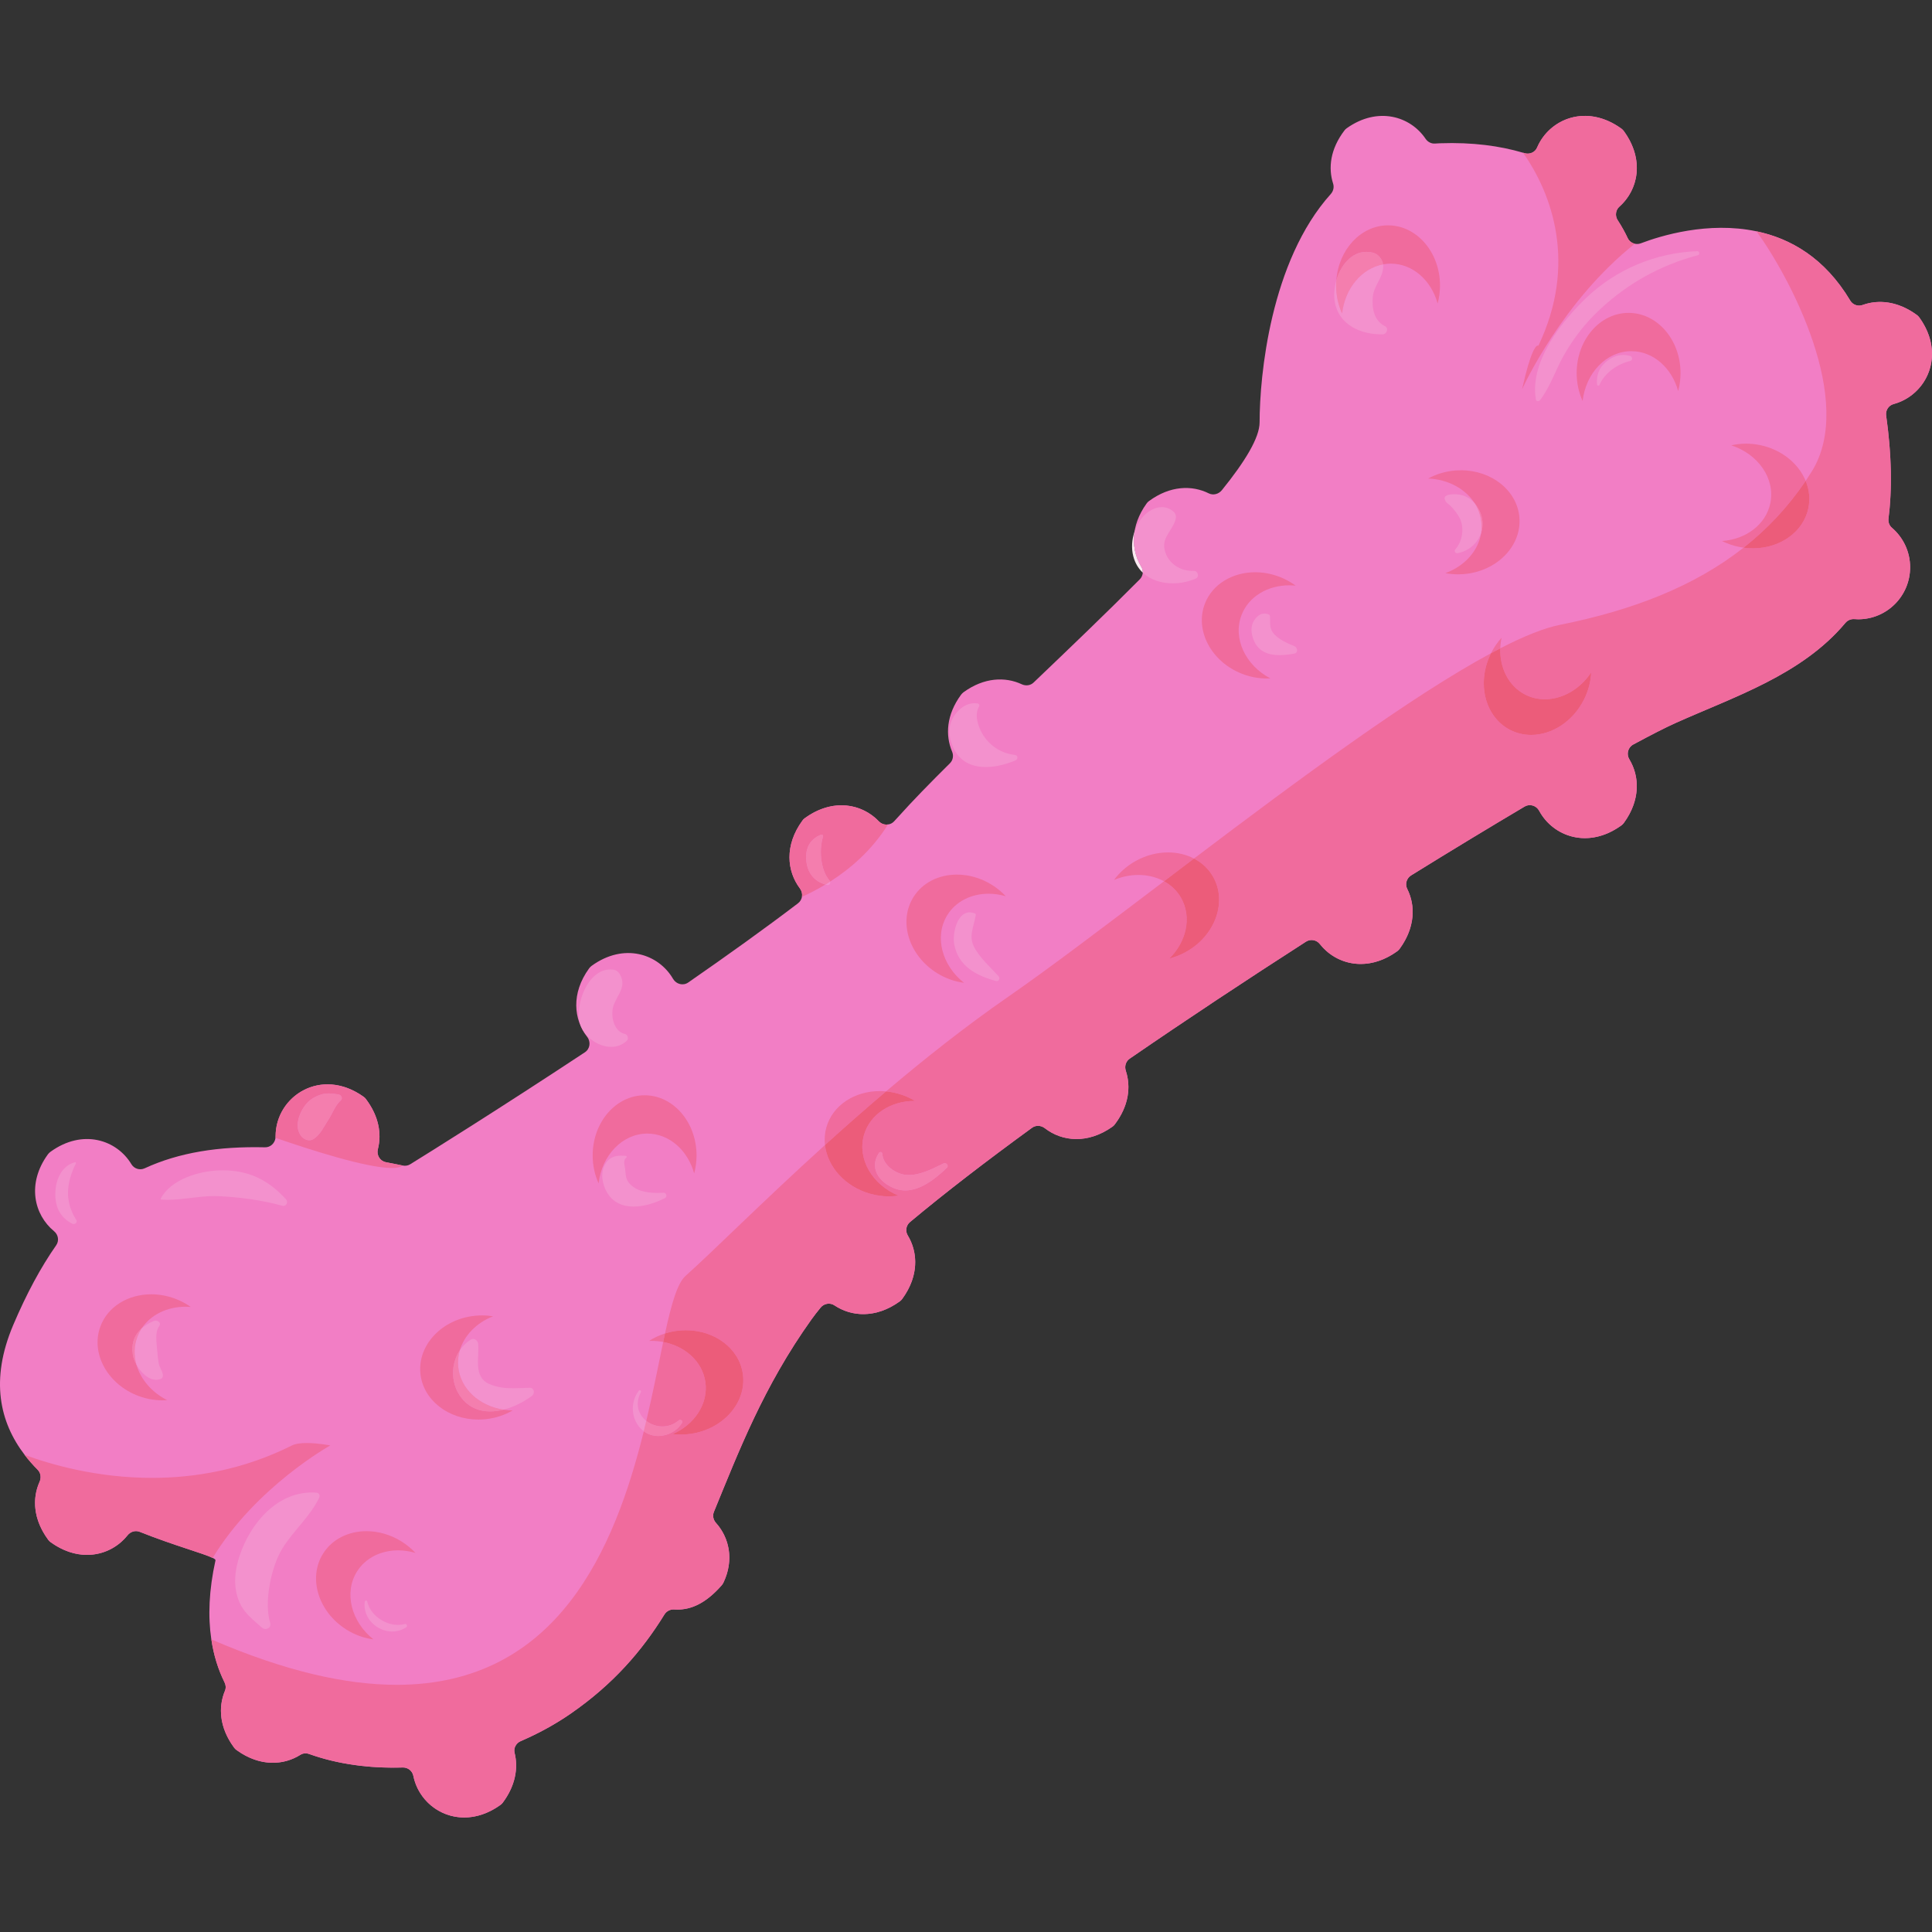 <svg xmlns="http://www.w3.org/2000/svg" xmlns:xlink="http://www.w3.org/1999/xlink" width="500" zoomAndPan="magnify" viewBox="0 0 375 375" height="500" preserveAspectRatio="xMidYMid meet" version="1.0"><rect x="0" y="0" width="375" height="375" fill="#333333" stroke="none"/><defs><clipPath id="eb803fbea9"><path d="M 0 22.492 L 375 22.492 L 375 352.773 L 0 352.773 Z M 0 22.492 " clip-rule="nonzero"/></clipPath><clipPath id="ea8a64760a"><path d="M 295 22.266 L 318 22.266 L 318 76 L 295 76 Z M 295 22.266 " clip-rule="nonzero"/></clipPath><clipPath id="06ae7406f4"><path d="M 41 44.473 L 375 44.473 L 375 352.773 L 41 352.773 Z M 41 44.473 " clip-rule="nonzero"/></clipPath></defs><g clip-path="url(#eb803fbea9)"><path fill="#f27ec5" d="M 366.102 80.676 C 367.191 88.438 367.277 95.02 366.555 100.664 C 366.473 101.34 366.715 102.012 367.223 102.441 C 369.387 104.305 370.754 107.043 370.754 110.109 C 370.754 115.688 366.246 120.203 360.676 120.203 C 360.434 120.203 360.191 120.191 359.945 120.168 C 359.277 120.117 358.617 120.391 358.18 120.914 C 349.684 131.055 336.496 135.262 325.129 140.379 C 323.223 141.238 320.461 142.652 317.012 144.508 C 315.973 145.07 315.645 146.391 316.262 147.398 C 318.266 150.723 318.414 155.312 315.188 159.73 C 315.059 159.906 314.891 160.078 314.711 160.207 C 308.281 164.867 301.461 162.395 298.75 157.371 C 298.203 156.352 296.93 155.965 295.93 156.551 C 289.211 160.535 281.766 165.035 273.902 169.91 C 273.02 170.465 272.672 171.59 273.137 172.523 C 274.77 175.773 274.699 180.031 271.664 184.176 C 271.527 184.352 271.355 184.523 271.176 184.652 C 265.402 188.805 259.336 187.246 256.191 183.25 C 255.543 182.422 254.387 182.211 253.496 182.773 C 242.113 190.09 230.43 197.812 219.266 205.488 C 218.504 206.02 218.227 206.984 218.527 207.867 C 219.52 210.914 219.129 214.59 216.414 218.199 C 216.285 218.383 216.117 218.551 215.938 218.68 C 211.117 222.109 206.129 221.57 202.801 218.984 C 202.055 218.414 201.051 218.359 200.297 218.914 C 191.512 225.316 183.453 231.496 176.633 237.199 C 175.871 237.836 175.68 238.93 176.188 239.781 C 178.203 243.105 178.363 247.68 175.137 252.098 C 175.008 252.281 174.84 252.449 174.66 252.586 C 170.074 255.91 165.32 255.613 161.969 253.375 C 161.121 252.801 159.953 252.988 159.293 253.789 C 158.625 254.594 158.023 255.383 157.48 256.133 C 148.184 269.156 143.367 281.77 138.574 293.441 C 138.273 294.164 138.438 294.992 138.953 295.574 C 141.543 298.434 142.52 302.777 140.418 307.184 C 140.332 307.363 140.215 307.543 140.09 307.691 C 136.664 311.602 133.617 312.578 130.879 312.395 C 130.105 312.344 129.383 312.707 128.969 313.363 C 124.621 320.418 119.035 326.887 110.793 332.598 C 107.793 334.676 104.523 336.465 101.074 337.949 C 100.18 338.332 99.641 339.297 99.887 340.242 C 100.605 343.152 100.078 346.551 97.594 349.887 C 97.453 350.066 97.297 350.227 97.113 350.352 C 89.602 355.727 81.57 351.406 80.223 344.672 C 80.031 343.715 79.152 343.039 78.172 343.07 C 71.77 343.27 65.527 342.43 60.031 340.457 C 59.457 340.242 58.824 340.285 58.312 340.605 C 54.992 342.699 50.387 342.93 45.91 339.68 C 45.727 339.551 45.559 339.383 45.43 339.203 C 42.559 335.316 42.344 331.336 43.668 328.168 C 43.891 327.641 43.828 327.043 43.574 326.531 C 42.352 324.059 41.473 321.289 41.027 318.207 L 41.016 318.207 C 40.348 313.734 40.547 308.641 41.824 302.863 C 41.855 302.734 41.664 302.574 41.281 302.395 C 39.543 301.523 33.801 299.992 27.125 297.328 C 26.277 296.988 25.336 297.285 24.762 297.996 C 21.609 301.949 15.582 303.48 9.855 299.355 C 9.672 299.23 9.5 299.059 9.363 298.879 C 6.426 294.906 6.242 290.832 7.676 287.633 C 8.027 286.836 7.93 285.902 7.316 285.285 C 6.406 284.371 5.555 283.406 4.781 282.387 C -0.047 276.07 -1.957 267.859 2.562 257.195 C 5.133 251.145 7.891 246.016 10.902 241.711 C 11.52 240.832 11.316 239.652 10.488 238.973 C 6.617 235.789 5.152 229.754 9.301 224.051 C 9.438 223.871 9.598 223.711 9.789 223.57 C 16.051 219.027 22.672 221.238 25.512 225.984 C 26.047 226.855 27.137 227.195 28.062 226.773 C 34.746 223.691 42.438 222.48 51.426 222.691 C 52.496 222.723 53.348 221.895 53.477 220.855 C 53.484 220.762 53.492 220.676 53.492 220.578 L 53.492 220.559 C 53.492 212.754 62.355 207.02 70.559 212.871 C 70.738 212.996 70.906 213.156 71.035 213.336 C 73.57 216.703 74.09 220.121 73.348 223.043 C 73.051 224.188 73.742 225.359 74.898 225.582 C 75.977 225.781 77.062 226.004 78.164 226.227 C 78.676 226.336 79.203 226.25 79.637 225.973 C 82.855 223.988 96.957 215.195 113.531 204.246 C 114.539 203.578 114.711 202.207 113.965 201.25 C 111.344 197.875 110.824 192.797 114.348 187.957 C 114.488 187.777 114.645 187.605 114.824 187.477 C 121.129 182.891 127.832 185.16 130.645 190.004 C 131.262 191.043 132.598 191.387 133.582 190.703 C 141.078 185.512 148.418 180.258 154.902 175.32 C 155.316 175 155.57 174.551 155.656 174.074 C 155.758 173.535 155.621 172.941 155.266 172.449 C 152.727 169.086 152.238 164.082 155.742 159.285 C 155.867 159.09 156.035 158.922 156.23 158.793 C 161.641 154.863 167.309 155.988 170.586 159.422 C 171.062 159.918 171.73 160.133 172.355 160.023 C 172.793 159.984 173.203 159.781 173.523 159.441 C 173.852 159.102 174.16 158.762 174.457 158.43 C 177.121 155.457 180.516 151.977 184.367 148.164 C 184.984 147.559 185.133 146.656 184.793 145.871 C 183.465 142.707 183.676 138.734 186.555 134.824 C 186.691 134.656 186.852 134.484 187.031 134.355 C 191.02 131.461 195.129 131.328 198.324 132.816 C 199.094 133.176 200.012 133.07 200.625 132.477 C 207.539 125.871 214.727 119 221.219 112.457 C 221.863 111.812 222.016 110.812 221.547 110.039 C 219.52 106.703 219.375 102.125 222.559 97.719 C 222.684 97.539 222.852 97.367 223.035 97.242 C 227.148 94.227 231.387 94.148 234.629 95.766 C 235.492 96.191 236.543 95.906 237.16 95.148 C 241.688 89.551 244.488 84.934 244.488 81.969 C 244.488 73.062 246.566 50.684 258.316 37.645 C 258.801 37.09 258.98 36.336 258.758 35.645 C 257.785 32.609 258.195 28.953 260.938 25.344 C 261.062 25.164 261.23 25.004 261.414 24.879 C 267.43 20.617 273.754 22.551 276.711 26.949 C 277.129 27.555 277.805 27.914 278.527 27.863 C 278.848 27.84 279.176 27.82 279.504 27.809 C 285.871 27.586 291.164 28.328 295.602 29.637 L 295.609 29.637 C 295.719 29.668 295.82 29.699 295.93 29.73 C 296.895 30.016 297.957 29.57 298.348 28.637 C 300.727 23.062 307.949 20.055 314.73 24.98 C 314.914 25.121 315.082 25.289 315.207 25.473 C 319.254 31.039 317.969 36.879 314.32 40.117 C 313.574 40.773 313.449 41.902 313.988 42.727 C 314.867 44.078 315.496 45.27 315.922 46.184 C 316.195 46.785 316.727 47.18 317.32 47.309 C 317.691 47.395 318.082 47.371 318.469 47.23 C 322.289 45.777 331.52 42.91 340.93 44.898 C 347.52 46.277 354.18 50.047 359.129 58.34 C 359.613 59.156 360.613 59.527 361.516 59.203 C 364.602 58.086 368.391 58.434 372.082 61.152 C 372.266 61.293 372.422 61.461 372.559 61.645 C 377.793 68.926 373.906 76.727 367.531 78.434 C 366.555 78.699 365.949 79.676 366.102 80.676 " fill-opacity="1" fill-rule="nonzero"/></g><path fill="#f06b9d" d="M 31.504 271.801 C 30.02 271.801 28.48 271.543 26.969 270.988 C 20.914 268.766 17.562 262.727 19.477 257.496 C 20.91 253.574 24.895 251.223 29.355 251.223 C 30.844 251.223 32.387 251.484 33.906 252.043 C 35.047 252.461 36.09 253.016 37.02 253.672 C 36.68 253.645 36.344 253.633 36.008 253.633 C 32.469 253.633 29.25 255.18 27.492 257.848 C 26.125 259.062 25.453 260.711 25.785 262.945 C 25.867 263.508 26.105 264.172 26.465 264.828 C 27.258 267.656 29.406 270.238 32.449 271.766 C 32.137 271.789 31.824 271.801 31.504 271.801 " fill-opacity="1" fill-rule="nonzero"/><path fill="#f06b9d" d="M 72.484 318.203 C 70.723 317.973 68.938 317.359 67.277 316.324 C 61.805 312.918 59.746 306.32 62.688 301.59 C 64.465 298.723 67.668 297.199 71.137 297.199 C 73.391 297.199 75.762 297.844 77.918 299.188 C 78.953 299.828 79.859 300.586 80.641 301.422 C 79.516 301.086 78.379 300.922 77.266 300.922 C 73.984 300.922 70.953 302.359 69.273 305.062 C 66.719 309.18 68.188 314.793 72.484 318.203 " fill-opacity="1" fill-rule="nonzero"/><path fill="#f06b9d" d="M 92.852 275.539 C 87.031 275.535 82.129 271.758 81.602 266.621 C 81.035 261.078 85.77 256.051 92.188 255.391 C 92.652 255.348 93.117 255.32 93.57 255.32 C 94.301 255.32 95.012 255.383 95.703 255.492 C 92.5 256.738 90.102 259.199 89.242 262.113 C 87.152 265.246 87.555 269.82 90.598 272.391 C 91.918 273.504 93.492 273.953 95.129 273.953 C 95.988 273.953 96.859 273.832 97.723 273.613 C 98.305 273.707 98.902 273.754 99.512 273.762 C 97.977 274.656 96.188 275.266 94.242 275.465 C 93.773 275.512 93.312 275.539 92.852 275.539 " fill-opacity="1" fill-rule="nonzero"/><path fill="#f06b9d" d="M 116.191 229.695 C 115.457 228.074 115.035 226.234 115.035 224.273 C 115.035 217.824 119.551 212.594 125.117 212.594 C 130.688 212.594 135.199 217.824 135.199 224.273 C 135.199 225.492 135.035 226.664 134.738 227.766 C 133.504 223.277 129.902 220.027 125.648 220.027 C 120.809 220.027 116.816 224.238 116.191 229.695 " fill-opacity="1" fill-rule="nonzero"/><path fill="#f06b9d" d="M 128.727 260.48 C 127.973 260.336 127.188 260.262 126.391 260.262 C 126.258 260.262 126.121 260.262 125.984 260.27 C 126.922 259.664 127.961 259.176 129.082 258.82 C 128.965 259.359 128.848 259.914 128.727 260.48 " fill-opacity="1" fill-rule="nonzero"/><path fill="#f06b9d" d="M 160.125 222.25 C 159.996 221.113 160.078 219.953 160.402 218.812 C 161.621 214.508 165.895 211.781 170.738 211.781 C 171.152 211.781 171.566 211.801 171.984 211.84 C 167.84 215.352 163.867 218.859 160.125 222.25 " fill-opacity="1" fill-rule="nonzero"/><path fill="#f06b9d" d="M 225.934 171.051 C 224.469 170.246 222.758 169.828 220.965 169.828 C 219.41 169.828 217.793 170.145 216.227 170.801 C 217.281 169.367 218.68 168.098 220.387 167.145 C 222.426 166 224.617 165.453 226.711 165.453 C 228.516 165.453 230.25 165.859 231.75 166.645 C 229.789 168.125 227.848 169.598 225.934 171.051 " fill-opacity="1" fill-rule="nonzero"/><path fill="#f06b9d" d="M 289.406 126.789 C 289.422 126.754 289.441 126.719 289.457 126.684 C 290.012 125.602 290.688 124.629 291.457 123.781 C 291.312 124.473 291.23 125.16 291.207 125.836 C 290.617 126.141 290.016 126.457 289.406 126.789 " fill-opacity="1" fill-rule="nonzero"/><path fill="#f06b9d" d="M 283.012 111.477 C 282.16 111.477 281.332 111.395 280.531 111.246 C 284.273 109.902 286.984 106.898 287.492 103.406 C 287.926 102.062 287.859 100.543 287.145 99.098 C 286.895 98.594 286.605 98.141 286.277 97.746 C 284.504 94.926 281.105 93.031 277.203 92.883 C 278.762 92.027 280.566 91.469 282.52 91.32 C 282.867 91.293 283.211 91.277 283.559 91.277 C 289.531 91.277 294.52 95.238 294.918 100.492 C 295.344 106.047 290.473 110.945 284.047 111.438 C 283.699 111.465 283.352 111.477 283.012 111.477 " fill-opacity="1" fill-rule="nonzero"/><path fill="#f06b9d" d="M 338.426 106.305 C 338.141 106.262 337.855 106.215 337.57 106.156 C 336.379 105.918 335.258 105.523 334.238 105.012 C 338.883 104.695 342.781 101.809 343.629 97.633 C 344.59 92.887 341.258 88.133 336.039 86.438 C 336.961 86.227 337.926 86.113 338.918 86.113 C 339.789 86.113 340.68 86.203 341.578 86.383 C 345.812 87.242 349.102 89.98 350.48 93.336 C 347.047 98.422 343.008 102.699 338.426 106.305 " fill-opacity="1" fill-rule="nonzero"/><path fill="#f06b9d" d="M 245.867 131.695 C 244.309 131.695 242.691 131.41 241.109 130.797 C 235.098 128.461 231.859 122.359 233.871 117.164 C 235.352 113.344 239.266 111.074 243.625 111.074 C 245.191 111.074 246.809 111.367 248.398 111.98 C 249.527 112.422 250.566 112.996 251.484 113.672 C 251.066 113.633 250.652 113.609 250.242 113.609 C 246.102 113.609 242.387 115.742 240.988 119.359 C 239.238 123.875 241.719 129.121 246.574 131.676 C 246.34 131.688 246.105 131.695 245.867 131.695 " fill-opacity="1" fill-rule="nonzero"/><path fill="#f06b9d" d="M 307.184 77.832 C 306.449 76.211 306.031 74.371 306.031 72.414 C 306.031 65.961 310.543 60.73 316.109 60.73 C 321.68 60.73 326.191 65.961 326.191 72.414 C 326.191 73.629 326.031 74.801 325.73 75.902 C 324.496 71.414 320.895 68.164 316.641 68.164 C 311.797 68.164 307.809 72.379 307.184 77.832 " fill-opacity="1" fill-rule="nonzero"/><path fill="#f06b9d" d="M 279.043 58.914 C 277.812 54.426 274.207 51.172 269.953 51.172 C 269.445 51.172 268.945 51.219 268.457 51.309 C 268.301 50.27 267.48 49.277 266.453 49.035 C 266.031 48.938 265.621 48.887 265.23 48.887 C 262.273 48.887 260.207 51.547 259.375 54.465 C 259.797 48.461 264.137 43.738 269.422 43.738 C 274.992 43.738 279.504 48.969 279.504 55.422 C 279.504 56.637 279.344 57.809 279.043 58.914 " fill-opacity="1" fill-rule="nonzero"/><path fill="#f06b9d" d="M 187.109 190.762 C 185.344 190.531 183.559 189.922 181.895 188.891 C 176.414 185.5 174.344 178.906 177.273 174.168 C 179.051 171.289 182.262 169.758 185.738 169.758 C 187.984 169.758 190.348 170.398 192.5 171.73 C 193.535 172.375 194.445 173.129 195.227 173.961 C 194.109 173.633 192.977 173.473 191.875 173.473 C 188.582 173.473 185.547 174.91 183.867 177.629 C 181.32 181.75 182.801 187.363 187.109 190.762 " fill-opacity="1" fill-rule="nonzero"/><g clip-path="url(#ea8a64760a)"><path fill="#f06b9d" d="M 295.43 75.578 C 297.156 67.777 298.184 67.066 298.496 67.066 C 298.566 67.066 298.602 67.102 298.602 67.102 C 306.211 51.172 301.191 37.508 295.609 29.637 C 295.719 29.668 295.82 29.699 295.93 29.73 C 296.125 29.789 296.324 29.816 296.52 29.816 C 297.297 29.816 298.035 29.383 298.348 28.637 C 299.887 25.027 303.457 22.496 307.625 22.496 C 309.895 22.496 312.344 23.246 314.73 24.98 C 314.914 25.121 315.082 25.289 315.207 25.473 C 316.949 27.871 317.703 30.316 317.707 32.586 C 317.707 35.586 316.398 38.273 314.32 40.117 C 313.879 40.504 313.656 41.059 313.656 41.613 C 313.656 42 313.766 42.391 313.988 42.727 C 314.867 44.078 315.496 45.27 315.922 46.184 C 316.195 46.785 316.727 47.18 317.32 47.309 C 303.316 58.418 295.738 74.887 295.43 75.578 " fill-opacity="1" fill-rule="nonzero"/></g><g clip-path="url(#06ae7406f4)"><path fill="#f06b9d" d="M 90.105 352.773 C 85.215 352.773 81.148 349.289 80.223 344.672 C 80.035 343.738 79.191 343.066 78.242 343.066 C 78.219 343.066 78.195 343.066 78.172 343.07 C 77.559 343.09 76.938 343.098 76.324 343.098 C 70.57 343.098 64.996 342.238 60.031 340.457 C 59.793 340.371 59.551 340.324 59.309 340.324 C 58.957 340.324 58.613 340.414 58.312 340.605 C 56.762 341.582 54.926 342.152 52.957 342.152 C 50.715 342.152 48.293 341.414 45.91 339.68 C 45.727 339.551 45.559 339.383 45.43 339.203 C 43.645 336.789 42.887 334.336 42.883 332.07 C 42.883 330.688 43.168 329.371 43.668 328.168 C 43.762 327.949 43.805 327.711 43.805 327.48 C 43.805 327.156 43.723 326.832 43.574 326.531 C 42.352 324.059 41.473 321.289 41.027 318.207 C 55.328 324.398 67.168 327.023 77.004 327.023 C 108.383 327.023 119.367 300.344 124.961 277.809 C 125.797 278.434 126.785 278.723 127.773 278.723 C 129.59 278.723 131.418 277.762 132.371 276.184 C 132.559 275.879 132.301 275.602 132.02 275.602 C 131.926 275.602 131.828 275.629 131.746 275.699 C 130.773 276.516 129.652 276.875 128.57 276.875 C 127.418 276.875 126.309 276.477 125.445 275.797 C 126.773 270.211 127.789 264.941 128.727 260.48 C 132.977 261.285 136.328 264.262 136.91 268.234 C 137.523 272.449 134.828 276.484 130.57 278.355 C 131.082 278.418 131.605 278.449 132.133 278.449 C 132.777 278.449 133.43 278.402 134.09 278.309 C 140.465 277.375 144.984 272.148 144.18 266.637 C 143.461 261.695 138.707 258.199 133.137 258.199 C 132.492 258.199 131.84 258.242 131.18 258.34 C 130.449 258.445 129.75 258.609 129.082 258.82 C 130.309 253.188 131.453 249.082 133.074 247.641 C 138.207 243.074 147.941 233.293 160.125 222.25 C 160.609 226.445 164 230.316 168.879 231.703 C 170.098 232.051 171.316 232.215 172.504 232.215 C 173.148 232.215 173.785 232.164 174.406 232.074 C 169.332 229.984 166.371 224.992 167.691 220.328 C 168.844 216.262 172.906 213.688 177.516 213.688 C 177.547 213.688 177.578 213.688 177.613 213.688 C 176.637 213.102 175.551 212.625 174.383 212.293 C 173.578 212.066 172.777 211.918 171.984 211.84 C 179.453 205.508 187.473 199.164 195.68 193.477 C 203.711 187.914 214.355 179.82 225.934 171.051 C 227.316 171.809 228.48 172.914 229.273 174.336 C 231.352 178.051 230.277 182.781 226.969 186.055 C 228.078 185.773 229.176 185.344 230.238 184.75 C 235.863 181.598 238.215 175.102 235.496 170.238 C 234.617 168.664 233.309 167.449 231.75 166.645 C 251.809 151.477 273.746 135.215 289.406 126.789 C 286.547 132.508 288.195 139.156 293.125 141.68 C 294.41 142.336 295.797 142.648 297.195 142.648 C 301.172 142.648 305.242 140.117 307.41 135.863 C 308.305 134.121 308.766 132.289 308.848 130.512 C 306.664 133.805 303.223 135.727 299.855 135.727 C 298.543 135.727 297.242 135.434 296.031 134.816 C 292.816 133.172 291.082 129.652 291.207 125.836 C 295.754 123.496 299.707 121.891 302.848 121.266 C 316.719 118.488 328.777 113.895 338.426 106.305 C 339.039 106.387 339.648 106.43 340.246 106.43 C 345.508 106.43 350.062 103.273 351.012 98.594 C 351.379 96.793 351.16 94.988 350.48 93.336 C 350.883 92.742 351.273 92.141 351.656 91.527 C 360.23 77.797 347.316 53.645 340.93 44.898 C 347.52 46.277 354.18 50.047 359.129 58.34 C 359.492 58.957 360.152 59.32 360.84 59.32 C 361.066 59.32 361.293 59.281 361.516 59.203 C 362.574 58.816 363.723 58.605 364.918 58.605 C 367.195 58.605 369.66 59.375 372.082 61.152 C 372.266 61.293 372.422 61.461 372.559 61.645 C 374.262 64.012 375 66.438 375 68.684 C 375.004 73.355 371.836 77.281 367.531 78.434 C 366.652 78.672 366.078 79.484 366.078 80.371 C 366.078 80.473 366.082 80.574 366.102 80.676 C 366.727 85.133 367.02 89.199 367.02 92.926 C 367.023 95.688 366.863 98.258 366.555 100.664 C 366.543 100.75 366.539 100.84 366.539 100.93 C 366.539 101.516 366.781 102.066 367.223 102.441 C 369.387 104.305 370.754 107.043 370.754 110.109 C 370.754 115.688 366.246 120.203 360.676 120.203 C 360.434 120.203 360.191 120.191 359.945 120.168 C 359.891 120.164 359.836 120.164 359.781 120.164 C 359.168 120.164 358.582 120.434 358.18 120.914 C 349.684 131.055 336.496 135.262 325.129 140.379 C 323.223 141.238 320.461 142.652 317.012 144.508 C 316.328 144.879 315.949 145.578 315.949 146.305 C 315.953 146.676 316.051 147.055 316.262 147.398 C 317.172 148.91 317.699 150.684 317.699 152.586 C 317.703 154.863 316.945 157.32 315.188 159.73 C 315.059 159.906 314.891 160.078 314.711 160.207 C 312.328 161.938 309.887 162.684 307.625 162.684 C 303.785 162.684 300.453 160.531 298.75 157.371 C 298.375 156.676 297.668 156.277 296.938 156.277 C 296.594 156.277 296.246 156.367 295.93 156.551 C 289.211 160.535 281.766 165.035 273.902 169.91 C 273.285 170.301 272.93 170.965 272.93 171.652 C 272.93 171.945 272.996 172.242 273.137 172.523 C 273.816 173.879 274.203 175.406 274.199 177.023 C 274.195 179.297 273.434 181.754 271.664 184.176 C 271.527 184.352 271.355 184.523 271.176 184.652 C 268.793 186.363 266.367 187.105 264.109 187.105 C 260.898 187.105 258.039 185.598 256.191 183.25 C 255.789 182.734 255.191 182.457 254.582 182.457 C 254.211 182.457 253.836 182.559 253.496 182.773 C 242.113 190.09 230.43 197.812 219.266 205.488 C 218.707 205.879 218.406 206.504 218.406 207.156 C 218.406 207.395 218.445 207.633 218.527 207.867 C 218.848 208.855 219.023 209.91 219.023 211.008 C 219.023 213.289 218.25 215.762 216.414 218.199 C 216.285 218.383 216.117 218.551 215.938 218.68 C 213.574 220.359 211.168 221.09 208.941 221.09 C 206.625 221.09 204.496 220.305 202.801 218.984 C 202.406 218.684 201.941 218.523 201.477 218.523 C 201.062 218.523 200.648 218.652 200.297 218.914 C 191.512 225.316 183.453 231.496 176.633 237.199 C 176.156 237.598 175.902 238.176 175.902 238.758 C 175.902 239.109 175.996 239.461 176.188 239.781 C 177.109 241.301 177.645 243.078 177.645 244.988 C 177.645 247.254 176.887 249.699 175.137 252.098 C 175.008 252.281 174.84 252.449 174.66 252.586 C 172.266 254.32 169.828 255.074 167.562 255.074 C 165.492 255.074 163.57 254.441 161.969 253.375 C 161.637 253.148 161.258 253.043 160.875 253.043 C 160.285 253.043 159.695 253.305 159.293 253.789 C 158.625 254.594 158.023 255.383 157.48 256.133 C 148.184 269.156 143.367 281.77 138.574 293.441 C 138.469 293.684 138.422 293.938 138.422 294.191 C 138.422 294.691 138.605 295.188 138.953 295.574 C 140.57 297.359 141.559 299.73 141.559 302.328 C 141.562 303.891 141.207 305.531 140.418 307.184 C 140.332 307.363 140.215 307.543 140.09 307.691 C 136.914 311.312 134.066 312.418 131.488 312.418 C 131.285 312.418 131.082 312.414 130.879 312.395 C 130.828 312.395 130.777 312.395 130.73 312.395 C 130.012 312.395 129.359 312.75 128.969 313.363 C 124.621 320.418 119.035 326.887 110.793 332.598 C 107.793 334.676 104.523 336.465 101.074 337.949 C 100.328 338.266 99.828 338.996 99.824 339.777 C 99.824 339.93 99.844 340.09 99.887 340.242 C 100.078 341.023 100.18 341.836 100.18 342.672 C 100.18 344.969 99.414 347.441 97.594 349.887 C 97.453 350.066 97.297 350.227 97.113 350.352 C 94.754 352.043 92.344 352.773 90.105 352.773 M 170.91 223.605 C 170.801 223.605 170.684 223.656 170.613 223.773 C 168.668 226.652 170.582 229.441 173.547 230.641 C 174.273 230.93 174.996 231.062 175.707 231.062 C 178.77 231.062 181.66 228.688 183.773 226.688 C 184.172 226.309 183.809 225.766 183.359 225.766 C 183.277 225.766 183.191 225.785 183.109 225.828 C 181.051 226.824 178.746 228.07 176.398 228.07 C 176.234 228.07 176.078 228.062 175.918 228.051 C 173.945 227.902 171.379 226.203 171.258 223.949 C 171.246 223.73 171.082 223.605 170.91 223.605 " fill-opacity="1" fill-rule="nonzero"/></g><path fill="#ec5c7a" d="M 132.133 278.449 C 131.605 278.449 131.082 278.418 130.57 278.355 C 134.828 276.484 137.523 272.449 136.91 268.234 C 136.328 264.262 132.977 261.285 128.727 260.48 C 128.848 259.914 128.965 259.359 129.082 258.82 C 129.75 258.609 130.449 258.445 131.18 258.34 C 131.84 258.242 132.492 258.199 133.137 258.199 C 138.707 258.199 143.461 261.695 144.18 266.637 C 144.984 272.148 140.465 277.375 134.09 278.309 C 133.43 278.402 132.777 278.449 132.133 278.449 " fill-opacity="1" fill-rule="nonzero"/><path fill="#ec5c7a" d="M 172.504 232.215 C 171.316 232.215 170.098 232.051 168.879 231.703 C 164 230.316 160.609 226.445 160.125 222.25 C 163.867 218.859 167.84 215.352 171.984 211.84 C 172.777 211.918 173.578 212.066 174.383 212.293 C 175.551 212.625 176.637 213.102 177.613 213.688 C 177.578 213.688 177.547 213.688 177.516 213.688 C 172.906 213.688 168.844 216.262 167.691 220.328 C 166.371 224.992 169.332 229.984 174.406 232.074 C 173.785 232.164 173.148 232.215 172.504 232.215 " fill-opacity="1" fill-rule="nonzero"/><path fill="#ec5c7a" d="M 226.969 186.055 C 230.277 182.781 231.352 178.051 229.273 174.336 C 228.48 172.914 227.316 171.809 225.934 171.051 C 227.848 169.598 229.789 168.125 231.75 166.645 C 233.309 167.449 234.617 168.664 235.496 170.238 C 238.215 175.102 235.863 181.598 230.238 184.75 C 229.176 185.344 228.078 185.773 226.969 186.055 " fill-opacity="1" fill-rule="nonzero"/><path fill="#ec5c7a" d="M 297.195 142.648 C 295.797 142.648 294.41 142.336 293.125 141.68 C 288.195 139.156 286.547 132.508 289.406 126.789 C 290.016 126.457 290.617 126.141 291.207 125.836 C 291.082 129.652 292.816 133.172 296.031 134.816 C 297.242 135.434 298.543 135.727 299.855 135.727 C 303.223 135.727 306.664 133.805 308.848 130.512 C 308.766 132.289 308.305 134.121 307.41 135.863 C 305.242 140.117 301.172 142.648 297.195 142.648 " fill-opacity="1" fill-rule="nonzero"/><path fill="#ec5c7a" d="M 340.246 106.43 C 339.648 106.43 339.039 106.387 338.426 106.305 C 343.008 102.699 347.047 98.422 350.48 93.336 C 351.16 94.988 351.379 96.793 351.012 98.594 C 350.062 103.273 345.508 106.43 340.246 106.43 " fill-opacity="1" fill-rule="nonzero"/><path fill="#f06b9d" d="M 41.281 302.395 C 39.543 301.523 33.801 299.992 27.125 297.328 C 26.887 297.234 26.645 297.188 26.402 297.188 C 25.781 297.188 25.172 297.484 24.762 297.996 C 22.914 300.316 20.074 301.801 16.887 301.801 C 14.641 301.801 12.223 301.062 9.855 299.355 C 9.672 299.23 9.5 299.059 9.363 298.879 C 7.574 296.461 6.805 294 6.805 291.727 C 6.805 290.266 7.117 288.883 7.676 287.633 C 7.809 287.328 7.879 287.008 7.879 286.695 C 7.879 286.172 7.699 285.668 7.316 285.285 C 6.406 284.371 5.555 283.406 4.781 282.387 C 9.801 284.242 18.777 286.855 29.512 286.855 C 37.848 286.855 47.242 285.281 56.676 280.559 C 57.387 280.207 58.449 280.09 59.547 280.09 C 61.75 280.09 64.105 280.559 64.105 280.559 C 64.105 280.559 49.645 288.598 41.281 302.395 " fill-opacity="1" fill-rule="nonzero"/><path fill="#f06b9d" d="M 155.656 174.074 C 155.68 173.957 155.691 173.836 155.691 173.711 C 155.691 173.281 155.543 172.832 155.266 172.449 C 153.996 170.766 153.238 168.676 153.238 166.402 C 153.238 164.133 153.988 161.68 155.742 159.285 C 155.867 159.09 156.035 158.922 156.23 158.793 C 158.621 157.059 161.059 156.309 163.32 156.309 C 166.18 156.309 168.754 157.508 170.586 159.422 C 170.984 159.832 171.512 160.055 172.039 160.055 C 172.145 160.055 172.25 160.043 172.355 160.023 C 169.211 165.105 164.934 168.691 161.129 171.117 C 161.105 171.059 161.074 170.996 161.027 170.941 C 159.238 168.852 158.945 164.926 159.754 162.371 C 159.809 162.195 159.652 161.988 159.473 161.988 C 159.441 161.988 159.414 161.992 159.387 162.004 C 157.148 162.883 156.27 164.727 156.504 167.074 C 156.742 169.414 158 171.035 160.211 171.688 C 158.52 172.707 156.949 173.492 155.656 174.074 " fill-opacity="1" fill-rule="nonzero"/><path fill="#f06b9d" d="M 76.039 226.707 C 71.145 226.707 60.094 223.145 53.477 220.855 C 53.484 220.762 53.492 220.676 53.492 220.578 L 53.492 220.559 C 53.492 214.984 58.008 210.469 63.574 210.469 C 65.809 210.469 68.207 211.195 70.559 212.871 C 70.738 212.996 70.906 213.156 71.035 213.336 C 72.883 215.789 73.66 218.27 73.66 220.562 C 73.66 221.422 73.551 222.25 73.348 223.043 C 73.301 223.223 73.281 223.402 73.277 223.578 C 73.277 224.531 73.922 225.395 74.898 225.582 C 75.977 225.781 77.062 226.004 78.164 226.227 C 78.078 226.293 77.996 226.355 77.902 226.398 C 77.477 226.613 76.84 226.707 76.039 226.707 M 63.773 212.234 C 63.457 212.234 63.125 212.262 62.77 212.336 C 61.727 212.555 60.559 213.137 59.793 213.902 C 58.277 215.418 56.988 218.457 58.375 220.402 C 58.758 220.938 59.383 221.324 60.023 221.324 C 60.316 221.324 60.613 221.242 60.895 221.059 C 62.219 220.207 62.879 218.641 63.727 217.363 C 64.496 216.211 65.07 214.512 66.133 213.602 C 66.641 213.168 66.176 212.473 65.641 212.414 C 64.961 212.34 64.387 212.234 63.773 212.234 " fill-opacity="1" fill-rule="nonzero"/><path fill="#f391cd" d="M 30.324 267.82 C 28.746 267.82 27.293 266.348 26.465 264.828 C 25.98 263.098 26 261.281 26.633 259.555 C 26.855 258.941 27.145 258.375 27.492 257.848 C 28.145 257.266 28.953 256.785 29.887 256.383 C 29.984 256.344 30.09 256.324 30.191 256.324 C 30.742 256.324 31.328 256.836 30.906 257.406 C 29.992 258.652 30.43 260.648 30.516 262.172 C 30.566 262.98 30.672 263.867 30.82 264.668 C 30.969 265.441 31.492 266.055 31.609 266.816 C 31.672 267.215 31.508 267.566 31.109 267.699 C 30.844 267.781 30.582 267.82 30.324 267.82 " fill-opacity="1" fill-rule="nonzero"/><path fill="#f47eae" d="M 26.465 264.828 C 26.105 264.172 25.867 263.508 25.785 262.945 C 25.453 260.711 26.125 259.062 27.492 257.848 C 27.145 258.375 26.855 258.941 26.633 259.555 C 26 261.281 25.98 263.098 26.465 264.828 " fill-opacity="1" fill-rule="nonzero"/><path fill="#f391cd" d="M 14.305 237.586 C 14.223 237.586 14.137 237.57 14.059 237.531 C 11.461 236.254 10.551 233.879 10.766 231.051 C 10.945 228.676 12.133 226.199 14.566 225.586 C 14.578 225.582 14.59 225.578 14.605 225.578 C 14.715 225.578 14.781 225.699 14.73 225.805 C 12.902 229.543 12.461 233.102 14.805 236.781 C 15.066 237.191 14.699 237.586 14.305 237.586 " fill-opacity="1" fill-rule="nonzero"/><path fill="#f391cd" d="M 55.008 234.07 C 54.941 234.07 54.871 234.062 54.797 234.039 C 50.91 232.949 46.543 232.375 42.52 232.176 C 42.227 232.16 41.93 232.152 41.637 232.152 C 40.109 232.152 38.582 232.332 37.062 232.52 C 35.543 232.699 34.027 232.883 32.523 232.883 C 32.125 232.883 31.73 232.867 31.332 232.84 C 31.223 232.832 31.148 232.723 31.207 232.617 C 33.227 228.895 38.539 227.32 42.52 227.172 C 42.773 227.164 43.027 227.16 43.273 227.16 C 48.289 227.16 52.098 229.035 55.52 232.793 C 55.961 233.273 55.621 234.07 55.008 234.07 " fill-opacity="1" fill-rule="nonzero"/><path fill="#f47eae" d="M 60.023 221.324 C 59.383 221.324 58.758 220.938 58.375 220.402 C 56.988 218.457 58.277 215.418 59.793 213.902 C 60.559 213.137 61.727 212.555 62.77 212.336 C 63.125 212.262 63.457 212.234 63.773 212.234 C 64.387 212.234 64.961 212.34 65.641 212.414 C 66.176 212.473 66.641 213.168 66.133 213.602 C 65.07 214.512 64.496 216.211 63.727 217.363 C 62.879 218.641 62.219 220.207 60.895 221.059 C 60.613 221.242 60.316 221.324 60.023 221.324 " fill-opacity="1" fill-rule="nonzero"/><path fill="#f391cd" d="M 51.52 316.184 C 51.293 316.184 51.055 316.109 50.867 315.941 C 48.297 313.707 46.414 312.289 45.801 308.699 C 45.281 305.676 46.133 302.504 47.371 299.766 C 49.812 294.379 54.48 289.691 60.543 289.691 C 60.828 289.691 61.109 289.703 61.395 289.723 C 61.906 289.758 62.18 290.238 61.957 290.699 C 60.094 294.516 56.984 297.031 54.785 300.598 C 52.676 304.027 51.18 310.965 52.445 315.023 C 52.66 315.711 52.102 316.184 51.52 316.184 " fill-opacity="1" fill-rule="nonzero"/><path fill="#f391cd" d="M 76.125 316.676 C 73.199 316.676 70.414 314.137 70.785 310.91 C 70.801 310.762 70.938 310.668 71.062 310.668 C 71.156 310.668 71.242 310.719 71.273 310.844 C 71.855 313.438 74.605 315.391 77.254 315.391 C 77.699 315.391 78.145 315.34 78.574 315.219 C 78.609 315.211 78.645 315.203 78.676 315.203 C 79 315.203 79.133 315.664 78.844 315.855 C 77.984 316.422 77.051 316.68 76.125 316.676 " fill-opacity="1" fill-rule="nonzero"/><path fill="#f391cd" d="M 97.723 273.613 C 93.059 272.895 89.379 269.617 88.938 265.332 C 88.824 264.227 88.938 263.141 89.242 262.113 C 89.781 261.301 90.488 260.582 91.359 260.027 C 91.52 259.926 91.68 259.883 91.836 259.883 C 92.332 259.883 92.762 260.34 92.809 260.859 C 93.047 263.477 91.855 267.203 94.879 268.594 C 96.414 269.301 97.992 269.457 99.594 269.457 C 100.656 269.457 101.734 269.387 102.816 269.367 C 102.82 269.367 102.828 269.367 102.836 269.367 C 103.73 269.367 103.859 270.48 103.242 270.945 C 101.719 272.078 99.754 273.105 97.723 273.613 " fill-opacity="1" fill-rule="nonzero"/><path fill="#f47eae" d="M 95.129 273.953 C 93.492 273.953 91.918 273.504 90.598 272.391 C 87.555 269.82 87.152 265.246 89.242 262.113 C 88.938 263.141 88.824 264.227 88.938 265.332 C 89.379 269.617 93.059 272.895 97.723 273.613 C 96.859 273.832 95.988 273.953 95.129 273.953 " fill-opacity="1" fill-rule="nonzero"/><path fill="#f391cd" d="M 122.992 234.195 C 120.918 234.195 118.984 233.461 117.793 231.406 C 116.895 229.852 116.512 227.703 117.402 226.078 C 118.184 224.66 119.258 224.316 120.586 224.316 C 120.863 224.316 121.152 224.328 121.453 224.352 C 121.656 224.371 121.711 224.609 121.551 224.723 C 120.883 225.211 121.266 226.25 121.344 226.906 C 121.445 227.762 121.406 228.668 121.93 229.395 C 123.211 231.164 125.508 231.547 127.602 231.547 C 128.016 231.547 128.422 231.535 128.812 231.512 C 128.824 231.512 128.832 231.512 128.844 231.512 C 129.359 231.512 129.555 232.293 129.09 232.531 C 127.328 233.441 125.09 234.195 122.992 234.195 " fill-opacity="1" fill-rule="nonzero"/><path fill="#f391cd" d="M 118.629 203.195 C 116.055 203.191 113.324 201.219 112.598 198.75 C 111.508 195.027 114.074 188.168 118.469 188.168 C 118.688 188.168 118.91 188.188 119.137 188.219 C 119.879 188.336 120.355 189.043 120.594 189.676 C 121.492 192.055 119.273 193.652 118.918 195.852 C 118.609 197.719 119.32 200.254 121.293 200.695 C 121.871 200.828 122.07 201.629 121.645 202.027 C 120.773 202.844 119.719 203.195 118.629 203.195 " fill-opacity="1" fill-rule="nonzero"/><path fill="#f391cd" d="M 160.676 171.789 C 160.633 171.789 160.59 171.785 160.547 171.773 C 160.43 171.746 160.32 171.715 160.211 171.688 C 160.512 171.504 160.82 171.316 161.129 171.117 C 161.242 171.434 161.027 171.789 160.676 171.789 " fill-opacity="1" fill-rule="nonzero"/><path fill="#f47eae" d="M 160.211 171.688 C 158 171.035 156.742 169.414 156.504 167.074 C 156.27 164.727 157.148 162.883 159.387 162.004 C 159.414 161.992 159.441 161.988 159.473 161.988 C 159.652 161.988 159.809 162.195 159.754 162.371 C 158.945 164.926 159.238 168.852 161.027 170.941 C 161.074 170.996 161.105 171.059 161.129 171.117 C 160.82 171.316 160.512 171.504 160.211 171.688 " fill-opacity="1" fill-rule="nonzero"/><path fill="#f391cd" d="M 191.352 148.879 C 188.621 148.879 186.105 147.812 184.875 144.766 C 183.961 142.5 184.051 140.191 185.695 138.301 C 186.664 137.191 187.781 136.496 189.168 136.496 C 189.34 136.496 189.512 136.512 189.688 136.527 C 189.977 136.562 190.203 136.848 190.035 137.129 C 189.094 138.699 189.809 140.918 190.652 142.383 C 191.988 144.703 194.32 146.246 196.945 146.52 C 197.586 146.59 197.66 147.359 197.094 147.598 C 195.324 148.34 193.281 148.879 191.352 148.879 " fill-opacity="1" fill-rule="nonzero"/><path fill="#fceaf2" d="M 221.816 111.156 C 220.961 110.348 220.312 109.293 219.969 107.965 C 219.574 106.426 219.691 104.727 220.211 103.184 C 219.82 105.707 220.363 108.086 221.547 110.039 C 221.758 110.383 221.844 110.773 221.816 111.156 " fill-opacity="1" fill-rule="nonzero"/><path fill="#f391cd" d="M 227.637 113.223 C 225.461 113.223 223.324 112.578 221.816 111.156 C 221.844 110.773 221.758 110.383 221.547 110.039 C 220.363 108.086 219.82 105.707 220.211 103.184 C 220.527 102.254 220.992 101.375 221.574 100.625 C 222.547 99.379 224.043 98.434 225.523 98.434 C 226.328 98.434 227.125 98.711 227.84 99.363 C 228.215 99.707 228.32 100.27 228.199 100.746 C 227.707 102.754 225.707 104.152 225.984 106.301 C 226.348 109.047 228.797 110.809 231.402 110.809 C 231.512 110.809 231.621 110.809 231.727 110.801 C 231.742 110.801 231.754 110.801 231.766 110.801 C 232.496 110.801 232.844 111.969 232.129 112.285 C 230.758 112.898 229.188 113.223 227.637 113.223 " fill-opacity="1" fill-rule="nonzero"/><path fill="#f391cd" d="M 268.121 64.895 C 264.074 64.895 259.902 63.043 259.098 58.691 C 258.859 57.406 258.969 55.902 259.375 54.465 C 259.355 54.781 259.344 55.098 259.344 55.422 C 259.344 57.379 259.762 59.219 260.496 60.84 C 261.059 55.957 264.309 52.07 268.457 51.309 C 268.48 51.441 268.488 51.574 268.484 51.707 C 268.441 53.941 266.66 55.426 266.461 57.617 C 266.258 59.855 266.695 62.258 268.82 63.312 C 269.602 63.703 269.184 64.875 268.391 64.891 C 268.301 64.895 268.211 64.895 268.121 64.895 " fill-opacity="1" fill-rule="nonzero"/><path fill="#f47eae" d="M 260.496 60.84 C 259.762 59.219 259.344 57.379 259.344 55.422 C 259.344 55.098 259.355 54.781 259.375 54.465 C 260.207 51.547 262.273 48.887 265.23 48.887 C 265.621 48.887 266.031 48.938 266.453 49.035 C 267.48 49.277 268.301 50.27 268.457 51.309 C 264.309 52.07 261.059 55.957 260.496 60.84 " fill-opacity="1" fill-rule="nonzero"/><path fill="#f391cd" d="M 282.824 107.379 C 282.441 107.379 282.203 106.941 282.484 106.621 C 283.824 105.129 284.27 102.535 283.383 100.684 C 283.012 99.902 282.262 98.934 281.668 98.312 C 281.172 97.789 280.672 97.641 280.441 96.949 C 280.152 96.078 281.445 95.926 282.293 95.926 C 282.562 95.926 282.789 95.941 282.895 95.953 C 284.332 96.113 285.438 96.742 286.277 97.746 C 287 98.891 287.445 100.188 287.555 101.586 C 287.602 102.203 287.578 102.812 287.492 103.406 C 286.863 105.359 285.18 106.941 282.922 107.371 C 282.891 107.375 282.855 107.379 282.824 107.379 " fill-opacity="1" fill-rule="nonzero"/><path fill="#f47eae" d="M 287.492 103.406 C 287.578 102.812 287.602 102.203 287.555 101.586 C 287.445 100.188 287 98.891 286.277 97.746 C 286.605 98.141 286.895 98.594 287.145 99.098 C 287.859 100.543 287.926 102.062 287.492 103.406 " fill-opacity="1" fill-rule="nonzero"/><path fill="#f391cd" d="M 248.355 127.16 C 246.238 127.16 244.25 126.516 243.324 124.207 C 242.836 123 242.691 121.508 243.445 120.391 C 243.977 119.609 244.633 119.094 245.422 119.094 C 245.703 119.094 246 119.16 246.312 119.297 C 246.441 119.355 246.5 119.512 246.508 119.641 C 246.574 120.707 246.363 121.781 247.027 122.727 C 247.941 124.031 249.816 124.828 251.238 125.414 C 251.836 125.664 252.047 126.707 251.238 126.855 C 250.309 127.027 249.316 127.16 248.355 127.16 " fill-opacity="1" fill-rule="nonzero"/><path fill="#f391cd" d="M 193.457 190.43 C 193.41 190.43 193.359 190.426 193.305 190.41 C 189.484 189.359 186.016 187.555 185.211 183.285 C 184.84 181.305 185.703 177.086 188.219 177.086 C 188.512 177.086 188.836 177.145 189.18 177.273 C 189.348 177.336 189.418 177.469 189.387 177.641 C 189.062 179.75 187.984 181.574 189.023 183.703 C 190.055 185.809 192.262 187.773 193.84 189.496 C 194.164 189.852 193.914 190.43 193.457 190.43 " fill-opacity="1" fill-rule="nonzero"/><path fill="#f391cd" d="M 124.961 277.809 C 124.887 277.754 124.816 277.699 124.75 277.645 C 122.473 275.723 122.215 272.227 124.012 269.918 C 124.059 269.859 124.113 269.836 124.172 269.836 C 124.332 269.836 124.5 270.047 124.402 270.219 C 123.172 272.504 123.914 274.59 125.445 275.797 C 125.285 276.465 125.129 277.133 124.961 277.809 " fill-opacity="1" fill-rule="nonzero"/><path fill="#f47eae" d="M 127.773 278.723 C 126.785 278.723 125.797 278.434 124.961 277.809 C 125.129 277.133 125.285 276.465 125.445 275.797 C 126.309 276.477 127.418 276.875 128.57 276.875 C 129.652 276.875 130.773 276.516 131.746 275.699 C 131.828 275.629 131.926 275.602 132.02 275.602 C 132.301 275.602 132.559 275.879 132.371 276.184 C 131.418 277.762 129.59 278.723 127.773 278.723 " fill-opacity="1" fill-rule="nonzero"/><path fill="#f47eae" d="M 175.707 231.062 C 174.996 231.062 174.273 230.93 173.547 230.641 C 170.582 229.441 168.668 226.652 170.613 223.773 C 170.684 223.656 170.801 223.605 170.91 223.605 C 171.082 223.605 171.246 223.73 171.258 223.949 C 171.379 226.203 173.945 227.902 175.918 228.051 C 176.078 228.062 176.234 228.07 176.398 228.07 C 178.746 228.07 181.051 226.824 183.109 225.828 C 183.191 225.785 183.277 225.766 183.359 225.766 C 183.809 225.766 184.172 226.309 183.773 226.688 C 181.66 228.688 178.77 231.062 175.707 231.062 " fill-opacity="1" fill-rule="nonzero"/><path fill="#f391cd" d="M 298.504 77.867 C 298.324 77.867 298.16 77.773 298.121 77.551 C 296.84 70.355 303.008 62.484 307.883 57.82 C 313.688 52.27 321.418 49.039 329.438 48.758 C 329.445 48.758 329.449 48.758 329.453 48.758 C 329.895 48.758 329.969 49.426 329.543 49.539 C 322.238 51.477 315.824 55.062 310.324 60.266 C 307.719 62.73 305.531 65.535 303.727 68.633 C 302 71.586 301 74.93 298.938 77.66 C 298.84 77.785 298.668 77.867 298.504 77.867 " fill-opacity="1" fill-rule="nonzero"/><path fill="#f391cd" d="M 310.262 74.859 C 310.129 74.859 309.988 74.746 309.977 74.605 C 309.848 72.828 310.387 71.312 311.789 70.188 C 312.82 69.363 313.875 68.902 315.051 68.902 C 315.492 68.902 315.953 68.965 316.434 69.102 C 316.891 69.23 316.922 69.949 316.434 70.062 C 313.984 70.625 311.449 72.375 310.441 74.734 C 310.402 74.824 310.332 74.859 310.262 74.859 " fill-opacity="1" fill-rule="nonzero"/></svg>